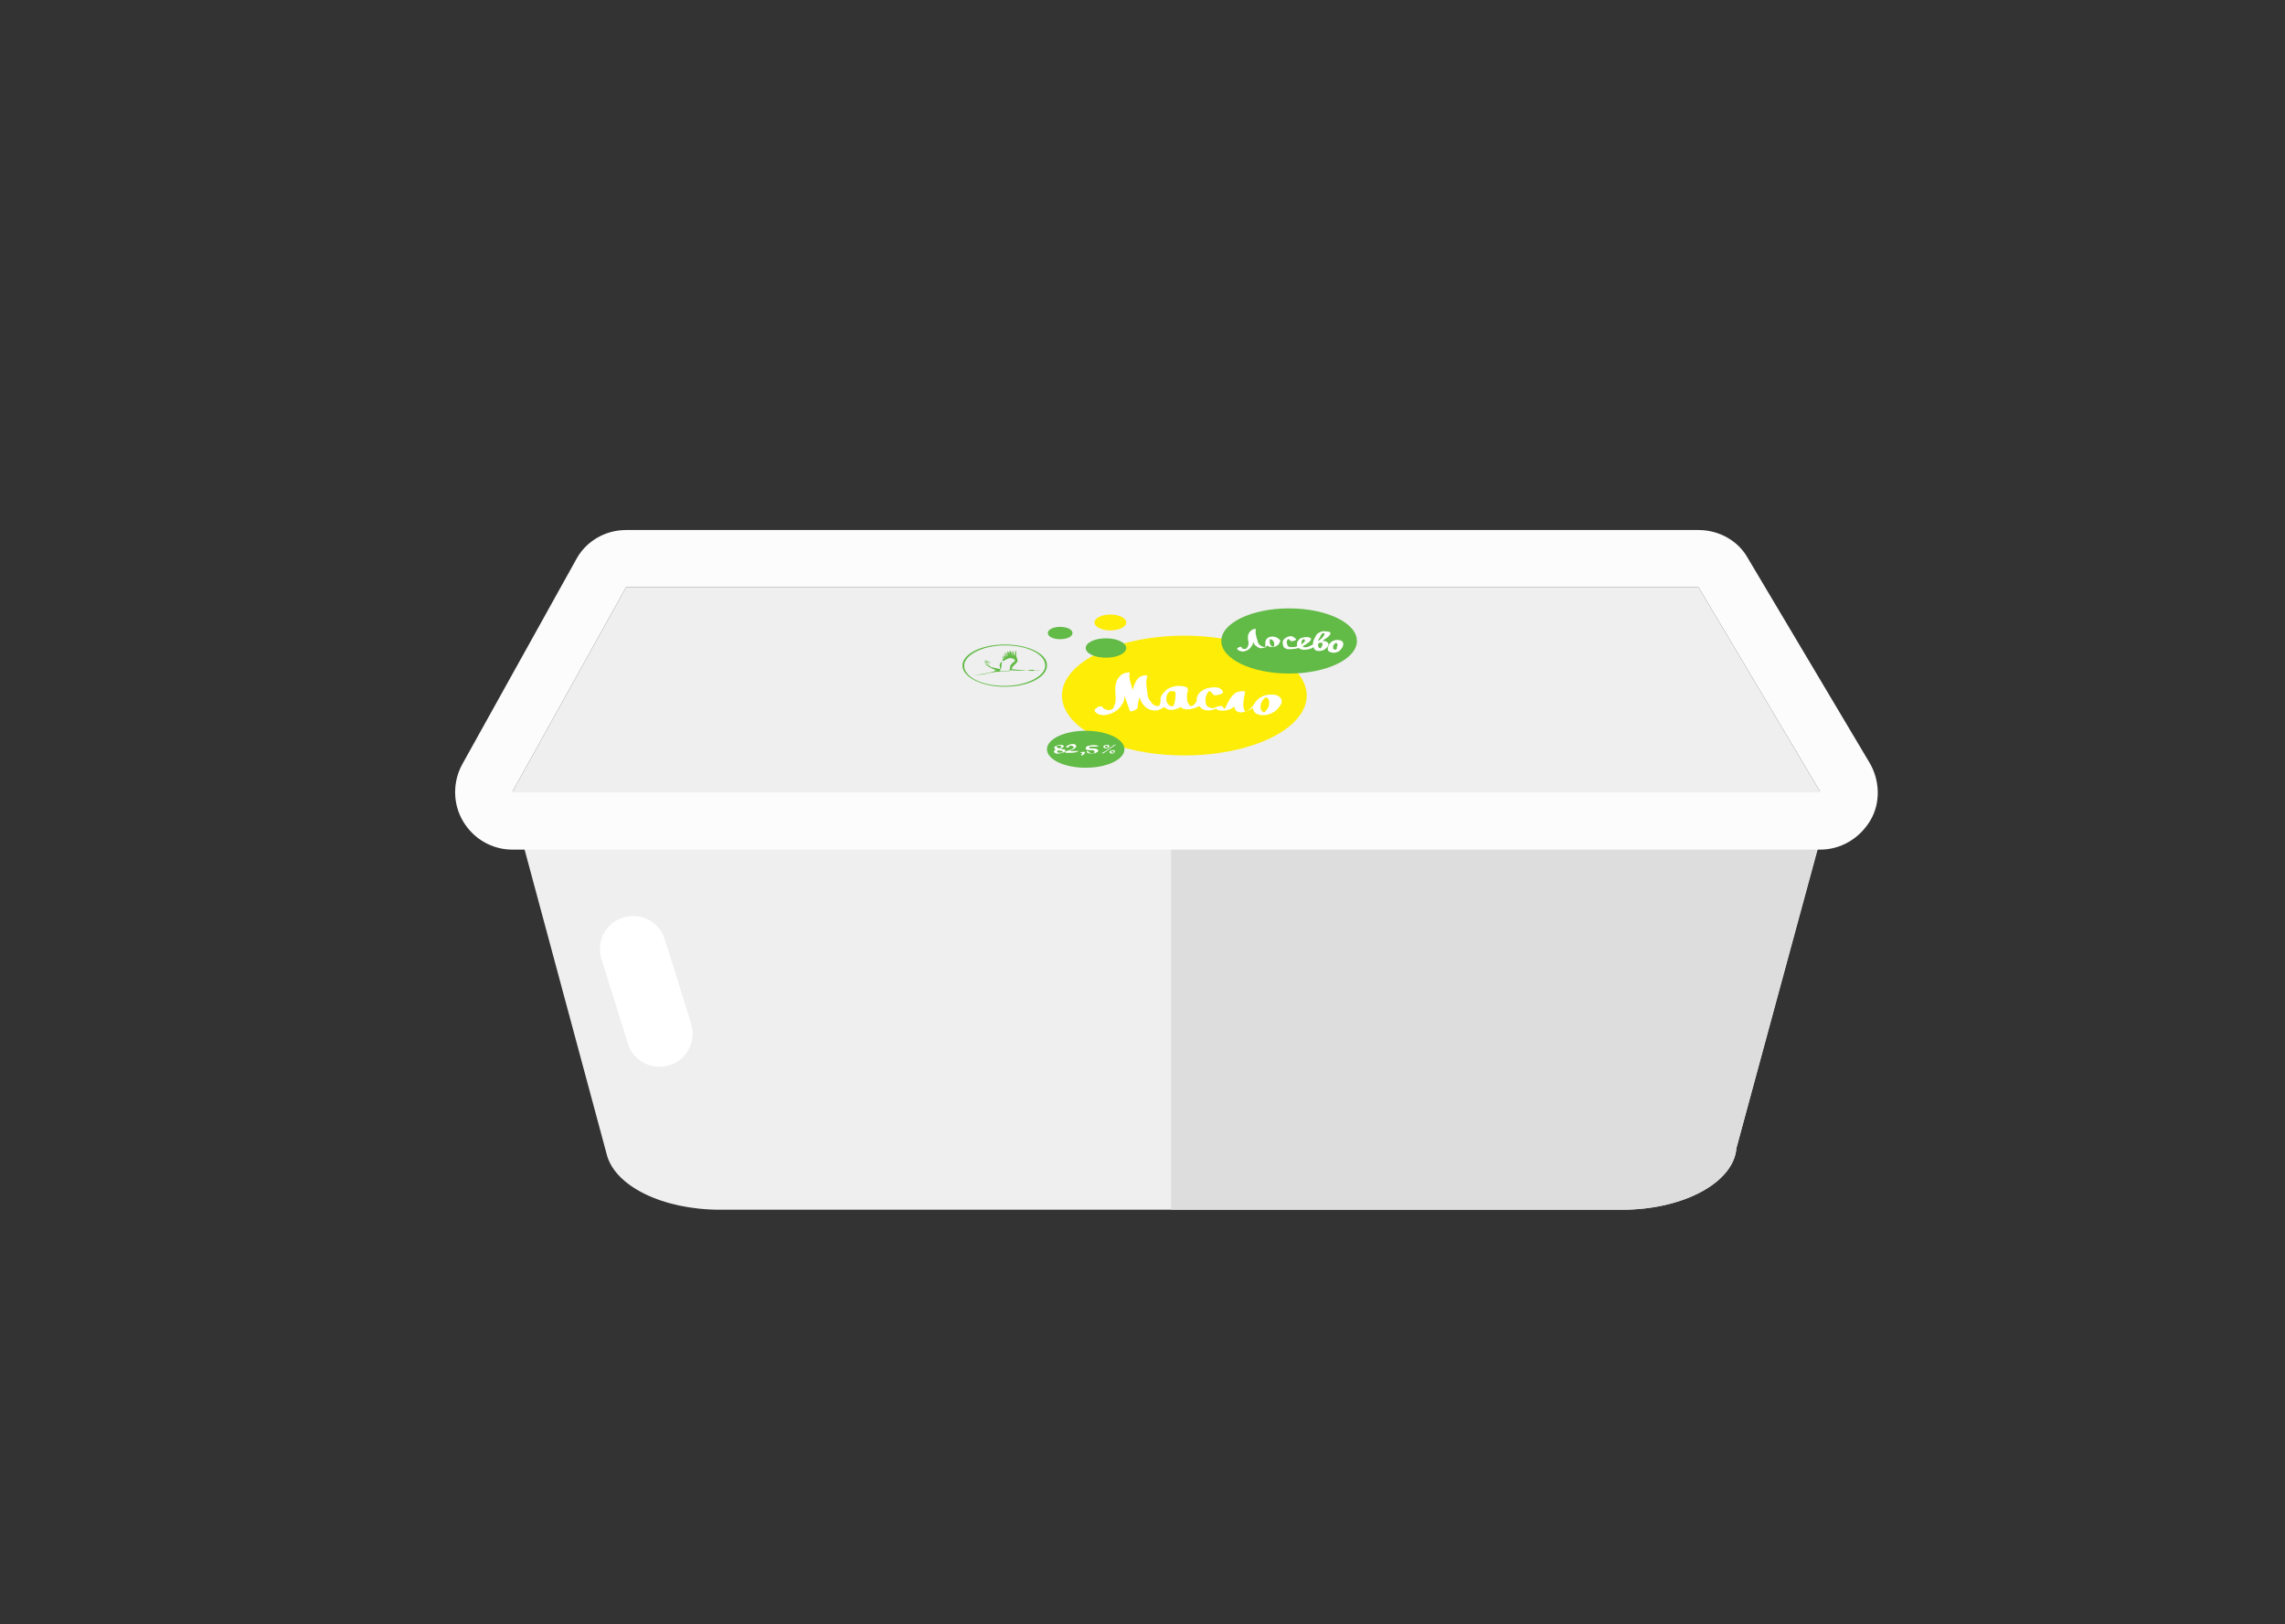<svg xmlns="http://www.w3.org/2000/svg" viewBox="0 0 259.5 184.5"><rect x="0" y="0" width="259.5" height="184.5" fill="#333333" stroke="none"/><style>.st0{fill:#EFEFEF;} .st1{fill:#DDDDDD;} .st2{fill:#FFFFFF;} .st3{fill:#FCFCFC;} .st4{fill:#FDED07;} .st5{fill:#62BA47;} .st6{fill-rule:evenodd;clip-rule:evenodd;fill:#FDED07;} .st7{fill-rule:evenodd;clip-rule:evenodd;fill:#62BA47;} .st8{fill:#62BA46;}</style><g id="butylka_2"><path class="st0" d="M206.8 95.1H59.2l9.7 36c.9 3.6 6.3 6.3 12.9 6.3h102.4c7 0 12.7-3.1 13-7l9.6-35.3z"/><path class="st1" d="M184.2 95.1H133v42.3h51.2c7 0 12.7-3.1 13-7l9.5-35.2h-22.5z"/><path class="st2" d="M78.5 116.3c.6 2-.5 4.1-2.5 4.7-2 .6-4.1-.5-4.7-2.5l-3-9.6c-.6-2 .5-4.1 2.5-4.7 2-.6 4.1.5 4.7 2.5l3 9.6z"/><path class="st0" d="M206.7 89.9H58.2l12.9-23.2h121.8z"/><path class="st3" d="M192.9 66.7l13.8 23.2H58.2l12.9-23.2h121.8m0-6.5H71.1c-2.4 0-4.6 1.3-5.7 3.4L52.5 86.8c-1.1 2-1.1 4.5.1 6.5 1.2 2 3.3 3.2 5.6 3.2h148.5c2.4 0 4.5-1.3 5.7-3.3 1.2-2 1.1-4.6-.1-6.6l-13.8-23.2c-1.1-2-3.3-3.2-5.6-3.2z"/><g><ellipse class="st4" cx="134.5" cy="79" rx="13.9" ry="6.8"/><ellipse class="st5" cx="123.3" cy="85.1" rx="4.4" ry="2.1"/><path class="st6" d="M127.9 70.7c0 .5-.8.9-1.8.9s-1.8-.4-1.8-.9.8-.9 1.8-.9 1.8.4 1.8.9z"/><path class="st7" d="M127.9 73.6c0 .6-1 1.1-2.3 1.1-1.3 0-2.3-.5-2.3-1.1 0-.6 1-1.1 2.3-1.1 1.3 0 2.3.5 2.3 1.1zM121.8 71.9c0 .4-.6.7-1.4.7-.8 0-1.4-.3-1.4-.7 0-.4.6-.7 1.4-.7.8 0 1.4.3 1.4.7z"/><ellipse class="st5" cx="146.4" cy="72.8" rx="7.7" ry="3.7"/><path class="st2" d="M144.5 72.3c-.6 0-.8.4-.8.7v.4s0 .1-.1.1c-.2 0-.4-.2-.5-.2-.2-.2-.3-.4-.3-.6-.1-.2-.1-.4-.2-.7v-.3-.1-.1c.1-.2-.4 0-.5.1-.5.4-.4.9-.3 1.4 0 .1 0 .3-.1.4 0 .1-.1.2-.2.3h-.3c-.1 0-.2-.1-.2-.2s-.2 0-.3 0c-.1.1-.2.1-.2.2.1.2.4.3.7.3.6-.1.8-.4 1-.7.1-.1.1-.3.1-.4.1.2.2.4.4.5.1.1.4.3.7.2.2 0 .4-.1.5-.3.1.1.3.2.6.2s.6-.2.7-.3c.1-.2.2-.3.2-.5-.1 0-.3-.4-.9-.4zm.2 1.1s-.1 0 0 0c-.2.1-.3 0-.3 0-.1-.1-.1-.2-.2-.3v-.4s0-.1.1-.1c.3.1.4.3.4.5v.3zM152.1 72.7c-.7-.1-1.1.3-1.2.6-.1.2-.3.7.3.8.3.1.6 0 .8-.1.2-.1.3-.3.4-.4.2-.3.3-.8-.3-.9zm-.4 1.1s-.1.1 0 0c-.2 0-.2-.1-.3-.1v-.3c0-.1.1-.2.2-.3l.1-.1c.3.1.2.4.1.5.1.1 0 .2-.1.3z"/><path class="st2" d="M150.2 72.8c.1-.1.2-.2.4-.3.3-.2.5-.4.5-.6 0-.2-.6-.2-.9-.2-.4.1-.7.3-.8.6-.2.3-.3.6-.3.9-.2.1-.7.4-1 .3-.1 0-.1-.1-.2-.1.3-.1.5-.3.8-.5.2-.2.3-.4 0-.5-.3-.1-.8 0-1 .1-.2.1-.3.3-.4.5v.4c-.2.1-.4.1-.7.1-.3 0-.4-.2-.4-.3-.1-.2-.1-.3 0-.5 0 0 0-.1.1-.1.2 0 .2.2.3.2.1.1.7-.1.6-.2-.1-.1-.2-.2-.4-.3-.2-.1-.6 0-.7.1-.4.2-.5.5-.4.8 0 .2.1.4.4.5.4.1 1 0 1.4-.1.1.1.3.2.6.2.4 0 .8-.1 1.1-.3 0 .2.1.3.3.4.4.1.8 0 1-.2.3-.2.5-.5.3-.7-.2-.2-.4-.2-.6-.2zm-2.3-.1l.1-.1c.2 0 .2.1.2.2s-.2.2-.4.4v-.1c0-.2 0-.3.1-.4zm2.2-.7s.1-.1.2-.1c.3.1 0 .3-.1.5-.1.1-.3.3-.5.4 0-.1.1-.3.2-.4 0-.1.1-.2.2-.4zm-.1 1.6s-.1 0 0 0c-.1.1-.1.1-.1 0-.2 0-.2-.2-.2-.3v-.2c.1 0 .1-.1.2-.1.2 0 .3 0 .3.1 0 .2-.1.4-.2.5zM144.8 78.9h-.2c-1.3-.1-1.9.6-2.2 1.1-.2.4-.7.7-.8.8h-.2s-.1-.1-.1-.2c-.1-.2-.1-.4-.1-.5 0-.5.1-1 .2-1.5 0-.1-.1-.1-.3-.1-.3 0-.6.1-.8.2-.5.4-.7.8-.9 1.2l-.3.6c-.1 0-.2-.1-.2-.2l-.1-.1h-.2c-.2 0-.4.1-.5.1-.1 0-.1.1-.2.1 0 0-.1.1-.3 0-.2 0-.4-.1-.5-.2-.2-.2-.2-.5-.2-.7 0-.3.1-.6.3-.9l.1-.1h.1c.2.1.3.3.4.4.1.2 1.2-.1 1.1-.3-.1-.2-.2-.4-.6-.5-.4-.1-.9 0-1.3.1-.8.3-1.1.8-1.1 1.3v.1c-.1.2-.2.4-.4.5 0 0-.1.1-.3.1-.1 0-.1-.1-.2-.2-.2-.3-.2-.6-.2-.9 0-.2 0-.4.1-.6v-.2c0-.3-.5-.4-1.2-.4-.7.1-1.1.3-1.4.6-.3.3-.5.6-.5.9 0 .3 0 .8-.3.8-.4 0-.7-.3-.8-.5-.3-.3-.4-.7-.4-1.1-.1-.6-.2-1.2 0-1.8 0-.1-.2-.1-.4-.1-.3.1-.5.2-.6.3-.4.4-.5.9-.7 1.4v-.1c-.1-.4-.2-.8-.3-1.1 0-.2-.1-.5 0-.7.1-.3-.8 0-.9.1-1 .8-.7 1.8-.7 2.7 0 .2 0 .5-.1.7-.1.2-.1.5-.4.6-.2.1-.5 0-.6 0-.2-.1-.4-.2-.4-.3 0-.1-.3-.1-.5 0s-.4.3-.4.4c.1.3.6.6 1.3.5 1.1-.2 1.6-.8 1.9-1.3.2-.3.2-.6.2-.9.2.6.4 1.1.6 1.7.1.3.9-.2.9-.3 0-.4.1-.8.2-1.2.2.5.6 1.5 1.8 1.5.4 0 .7-.2 1-.4.1.1.3.2.5.3.5.1 1.1-.1 1.4-.3.1.1.2.2.3.2.7.2 1.4-.1 1.8-.3l.3.3c.5.3 1.1.2 1.6 0 .5.4 1.6.2 2-.2.1 0 .1-.1.1-.1v.1c0 .2.1.4.3.5.3.2.7.1 1 0 .3-.1.5-.2.8-.4 0 .3.2.7.8.8.6.1 1.2-.1 1.5-.3.4-.2.6-.5.8-.8.2-.2.4-.9-.6-1.2zm-11.5 1.2s0 .1-.1.1h-.2c-.2 0-.3-.2-.4-.3-.2-.3-.2-.7 0-1.1.1-.1.2-.3.3-.3h.2c.3 0 .4.1.4.2 0 .4 0 .9-.2 1.4zm10.4.7c0 .1-.1.1-.2.1-.2-.1-.3-.3-.3-.3-.1-.2 0-.5 0-.7.1-.2.2-.4.4-.6 0 0 .1-.1.2-.1.5.2.3.8.3 1-.1.2-.2.4-.4.6z"/><g><path class="st2" d="M121.4 84.8c.1-.2.4-.1.5 0 .1.1 0 .2-.2.3-.1.1-.3.1-.5.2-.1 0-.2 0-.2.1v.1h.5c.3 0 .5 0 .8-.1.1 0 .3-.2 0-.1h-1v.1c-.1.1 0 0 0 0 .1 0 .2-.1.2-.1.1-.1.2-.1.4-.2s.4-.3.3-.4c-.1-.4-1-.1-1.1.1-.1.2.3.1.3 0z"/><path class="st2" d="M120.3 85c-.1 0-.5-.2-.2-.3h.3c.3.1.1.2-.1.3 0 0-.4.1-.2.2s.6 0 .6.2c0 .1-.4.1-.5.1-.2-.1-.2-.2 0-.3.1-.1.2-.3.1-.2-.4.1-.6.2-.6.4 0 .1.2.2.4.2.3 0 .6-.1.8-.2.2-.1.1-.3-.2-.3-.1 0-.3-.1-.4-.1.1 0 .3 0 .4-.1.2-.1.1-.3-.2-.3-.3 0-.6.1-.7.2-.2.2 0 .3.3.4.1 0 .4-.2.2-.2zM123.4 85.4c.3.4 1.5.1 1.3-.2-.1-.2-.5-.2-.8-.2-.2 0-.2-.1-.2-.2.1-.1 0-.1-.1 0h.9c.1 0 .4-.1.2-.1-.3-.1-.7-.1-1 0-.3 0-.4.2-.4.3 0 .2.3.2.6.2.2 0 .4 0 .4.2s-.4.2-.5.1c-.1 0-.1-.1-.2-.1 0-.2-.2-.1-.2 0zM126.4 84.7c-.4.3-.8.6-1.2.8-.2.1.1.1.2 0 .4-.3.9-.6 1.3-.9.1-.1-.2 0-.3.1zM125.7 84.6c-.2 0-.4.1-.4.2s.1.2.3.2c.4 0 .6-.4.1-.4-.1 0-.3.1-.1.1.1 0 .2 0 .2.1v.1h-.1c-.1 0-.2 0-.2-.1v-.1c.2 0 .4-.1.2-.1zM126.4 85.2c-.2 0-.4.1-.4.2s.1.2.3.2c.3 0 .5-.4.1-.4-.1 0-.3.1-.1.1.1 0 .2 0 .2.1v.1h-.1c-.1 0-.2 0-.2-.1v-.1c.1 0 .3-.1.2-.1zM122.9 85.8c.2-.1.3-.2.3-.3v-.1h-.3c-.1 0-.2.1-.2.1 0 .1.1 0 .2 0v.1l-.1.1c-.1.1 0 .1.1.1z"/></g><g><path class="st8" d="M117.6 76.2c-.1 0-.1-.1-.2-.1-.3-.1-.5 0-.8 0-.7 0-.9 0-1.7-.1 0-.3.4-.5.6-.8.2-.2-.1-.5-.1-.8v-.5c-.2.1-.1.4-.2.6-.1-.2-.1-.5-.2-.6-.1.2 0 .5 0 .6-.1-.2-.1-.4-.3-.6-.2.2.1.5.1.6-.1-.2-.2-.4-.4-.5-.1.2.1.4.1.5-.1-.1-.2-.3-.4-.4 0 .1.2.3.3.4-.2 0-.2-.2-.4-.2 0 .1.2.2.3.3-.1 0-.2-.1-.4-.1 0 .1.2.1.2.2-.1 0-.2-.1-.3-.1 0 .1.2.1.2.2h-.2s.2 0 .1.1h-.1c0 .1.1 0 .1.1h-.1s.1 0 .1.1c-.6.3-.3.6-.3.9 0 0-.5-.1-.9-.2-.2 0-.3-.2-.4-.2h.1c-.1 0-.1 0-.2-.1h.2c-.1 0-.4-.1-.3-.1h.4c-.2 0-.4-.1-.4-.2.1 0 .4.1.5.1-.2-.1-.6-.2-.6-.2.2 0 .4.1.6.1-.3 0-.5-.2-.8-.2.1.1.5.2.6.3-.2-.1-.4-.1-.7-.2.1.1.4.2.6.3-.2 0-.3-.1-.5-.1.1.1.4.1.5.2h-.4c0 .1.3.1.4.1h-.3c.1 0 .2 0 .3.1h-.2.1c.3.1.5.3.9.4-.2.1.2.2-2.5.6.1 0 1.2-.1 1.5-.2.3-.1.7-.1 1-.2h.2c.6 0 1.1 0 1.6-.1-.4 0-1.1.1-1.4 0 .4-.3.1-1 .4-1.1.3-.1.7-.6 1.3-.2.1.1.1.2-.1.3-.2.2-.4.3-.4.7 0 .1 0 .2-.3.2 1.2.1 1.5.1 2.2 0 .2 0 .5-.1.6 0h-.4c-.3 0 .1.1.3.1.1 0 .7 0 1-.1-.2.1-.3.1-.5.1z"/><path class="st8" d="M114.1 73.2c-2.7 0-4.8 1.1-4.8 2.4 0 1.3 2.2 2.4 4.8 2.4 2.7 0 4.8-1.1 4.8-2.4.1-1.3-2.1-2.4-4.8-2.4m0 .1c2.6 0 4.6 1 4.6 2.3 0 1.2-2.1 2.3-4.6 2.3-2.6 0-4.6-1-4.6-2.3 0-1.2 2.1-2.3 4.6-2.3"/></g></g></g></svg>
